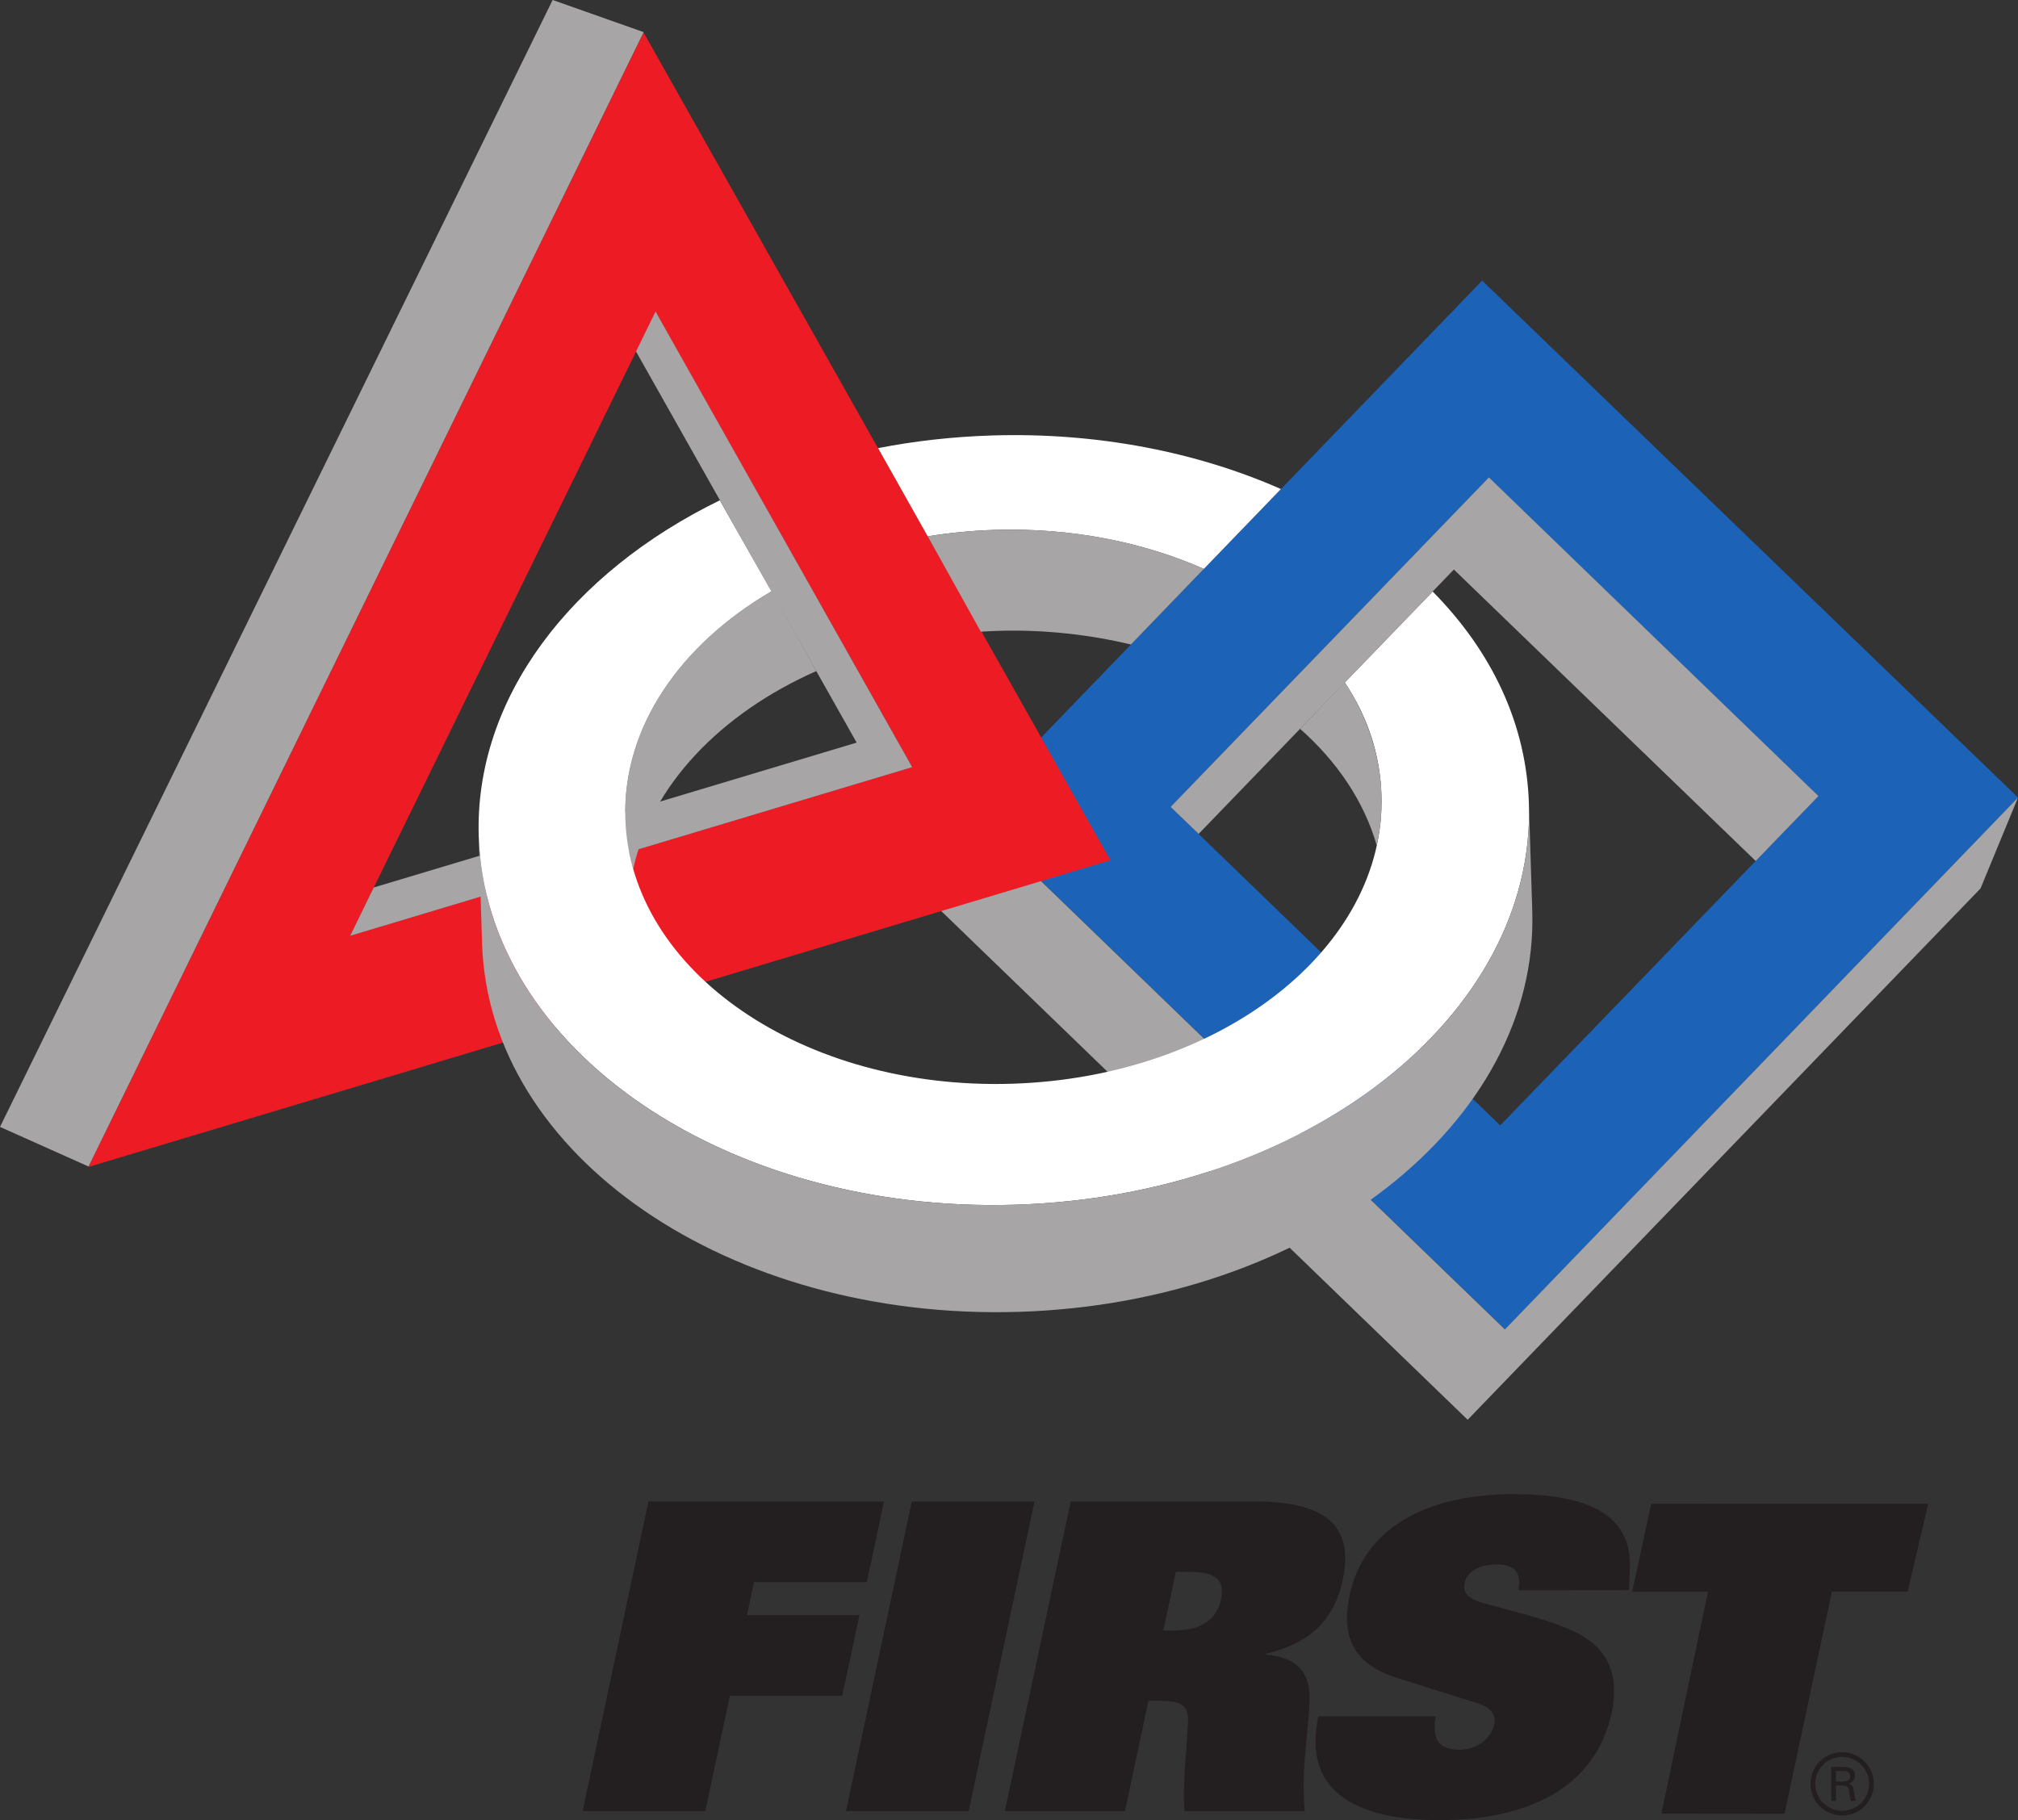 <?xml version="1.0" encoding="UTF-8" standalone="no"?>
<!-- Created with Inkscape (http://www.inkscape.org/) -->
<svg xmlns:dc="http://purl.org/dc/elements/1.1/" xmlns:cc="http://creativecommons.org/ns#" xmlns:rdf="http://www.w3.org/1999/02/22-rdf-syntax-ns#" xmlns:svg="http://www.w3.org/2000/svg" xmlns="http://www.w3.org/2000/svg" xmlns:sodipodi="http://sodipodi.sourceforge.net/DTD/sodipodi-0.dtd" xmlns:inkscape="http://www.inkscape.org/namespaces/inkscape" id="svg2" version="1.1" inkscape:version="0.47 r22583" width="305.775" height="275.825" xml:space="preserve" sodipodi:docname="FIRSTvert_CMYK.pdf"><rect width="100%" height="100%" fill="#333333" stroke="none"/><defs id="defs6"><inkscape:perspective sodipodi:type="inkscape:persp3d" inkscape:vp_x="0 : 0.5 : 1" inkscape:vp_y="0 : 1000 : 0" inkscape:vp_z="1 : 0.5 : 1" inkscape:persp3d-origin="0.5 : 0.33333333 : 1" id="perspective10"/></defs><sodipodi:namedview pagecolor="#ffffff" bordercolor="#666666" borderopacity="1" objecttolerance="10" gridtolerance="10" guidetolerance="10" inkscape:pageopacity="0" inkscape:pageshadow="2" inkscape:window-width="640" inkscape:window-height="484" id="namedview4" showgrid="false" inkscape:zoom="0.85561494" inkscape:cx="152.8875" inkscape:cy="137.91251" inkscape:window-x="0" inkscape:window-y="0" inkscape:window-maximized="0" inkscape:current-layer="g12"/><g id="g12" inkscape:groupmode="layer" inkscape:label="FIRSTvert_CMYK" transform="matrix(1.25,0,0,-1.25,0,275.825)"><g id="g14" transform="scale(0.24,0.24)"><path d="M 591.25,511.809 751.941,678.164 918.41,517.266 757.715,350.91 591.25,511.809 z M 748.598,777.66 489.672,509.328 760.188,247.879 1019.26,516.543 748.598,777.66" style="fill:#1c63b7;fill-opacity:1;fill-rule:nonzero;stroke:none" id="path16"/><path d="m 1019.26,516.543 -18.94,-45.93 -259.031,-268.386 -270.523,261.457 18.82,45.625 270.512,-261.446 259.162,268.68" style="fill:#a7a5a6;fill-opacity:1;fill-rule:nonzero;stroke:none" id="path18"/><path d="M 605.402,498.176 734.32,631.723 886.762,484.492 918.477,517.285 752.016,678.258 591.25,511.809 605.402,498.176" style="fill:#a7a5a6;fill-opacity:1;fill-rule:nonzero;stroke:none" id="path20"/><path d="M 331.059,761.855 460.75,531.879 176.844,446.684 331.059,761.855 z M 325.063,902.977 44.691,329.945 560.875,484.84 325.063,902.977" style="fill:#ed1c24;fill-opacity:1;fill-rule:nonzero;stroke:none" id="path22"/><path d="M 44.738,330.152 325.105,903.188 279.125,919.43 0,350.164 44.738,330.152" style="fill:#a7a5a6;fill-opacity:1;fill-rule:nonzero;stroke:none" id="path24"/><path d="m 188.754,471.09 -11.91,-24.406 283.906,85.195 -129.652,230.184 -9.871,-20.196 1.461,-2.566 109.98,-195.012 -241.113,-72.351 -2.801,-0.848" style="fill:#a7a5a6;fill-opacity:1;fill-rule:nonzero;stroke:none" id="path26"/><path d="m 412.32,580.445 c -48.414,-21.429 -83.293,-57.847 -92.492,-99.929 l -0.988,3.636 c -1.75,7.075 -2.762,14.344 -2.996,21.77 -1.434,46.101 27.742,87.949 73.926,114.898 l 22.55,-40.375" style="fill:#a7a5a6;fill-opacity:1;fill-rule:nonzero;stroke:none" id="path28"/><path d="M 363.563,666.688 C 288.699,630.145 239.613,566.973 241.797,496.902 245.129,389.598 366.574,306.305 513.051,310.863 c 146.484,4.567 262.508,95.246 259.172,202.547 -1.262,40.414 -18.793,76.992 -48.586,107.18 l -44.383,-45.977 c 11.488,-17.281 17.848,-36.183 18.492,-56.812 2.402,-77.258 -81.133,-142.551 -186.601,-145.828 -105.457,-3.278 -192.895,56.691 -195.301,133.949 -1.434,46.047 27.672,87.848 73.754,114.797 l -26.035,45.969 z m 105.003,-18.2 c 10.993,1.793 22.27,2.899 33.879,3.262 38.567,1.195 75.125,-6.234 105.598,-19.715 l 38.922,40.344 c -42.27,18.641 -92.543,28.726 -146.008,27.062 -19.777,-0.617 -39.008,-2.808 -57.461,-6.398 l 25.07,-44.555" style="fill:#ffffff;fill-opacity:1;fill-rule:nonzero;stroke:none" id="path30"/><path d="m 679.148,574.758 c 11.344,-17.203 17.961,-36.473 18.598,-56.957 0.231,-7.446 -0.332,-14.785 -1.644,-21.965 l -0.747,-3.5 c -6.351,22.168 -19.882,42.242 -38.718,58.93 l 22.511,23.492" style="fill:#a7a5a6;fill-opacity:1;fill-rule:nonzero;stroke:none" id="path32"/><path d="m 495.402,600.32 c 2.864,0.192 5.746,0.321 8.653,0.414 23.375,0.727 46.285,-1.894 67.16,-6.89 l 36.828,38.191 c -30.559,13.59 -66.867,20.914 -105.598,19.715 -11.578,-0.359 -22.902,-1.473 -33.879,-3.262 l 26.836,-48.168" style="fill:#a7a5a6;fill-opacity:1;fill-rule:nonzero;stroke:none" id="path34"/><path d="M 772.223,513.41 C 775.559,406.109 659.535,315.43 513.051,310.863 366.574,306.305 245.129,389.598 241.797,496.902 l 1.699,-54.117 c 3.34,-107.305 124.781,-190.594 271.262,-186.039 146.457,4.563 262.5,95.246 259.164,202.551 l -1.699,54.113" style="fill:#a7a5a6;fill-opacity:1;fill-rule:nonzero;stroke:none" id="path36"/><path d="m 327.531,160.965 118.953,0 -8.656,-40.735 -56.984,0 -3.543,-16.675 56.816,0 -8.722,-40.739 -56.758,0 -12.391,-58.277 -61.965,0 33.25,156.426" style="fill:#231f20;fill-opacity:1;fill-rule:nonzero;stroke:none" id="path38"/><path d="m 460.547,160.965 61.965,0 -33.258,-156.426 -61.961,0 33.254,156.426" style="fill:#231f20;fill-opacity:1;fill-rule:nonzero;stroke:none" id="path40"/><path d="m 507.539,4.539 60.664,0 11.836,55.684 7.145,0 c 9.976,0 13.218,-3.043 12.867,-10.84 -0.688,-13.438 -2.93,-33.148 -1.735,-44.844 l 60.672,0 c -2.129,23.609 3.004,45.707 2.387,59.145 -0.5,11.922 -7.305,18.633 -22.191,19.941 l 0.082,0.418 c 24.605,5.641 35.089,19.285 38.91,37.27 6.262,29.464 -11.289,39.652 -44.871,39.652 l -92.516,0 -33.25,-156.426 z m 80.051,91.207 6.312,29.688 5.625,0 c 12.141,0 19.657,-2.379 17.207,-13.871 -2.48,-11.696 -12.031,-15.817 -23.941,-15.817 l -5.203,0" style="fill:#231f20;fill-opacity:1;fill-rule:nonzero;stroke:none" id="path42"/><path d="m 930.438,31.918 c -7.508,0 -13.598,-6.09 -13.598,-13.602 0,-7.508 6.09,-13.594 13.598,-13.594 7.507,0 13.601,6.086 13.601,13.594 0,7.512 -6.094,13.602 -13.601,13.602 z m 16.003,-13.602 c 0,-8.836 -7.175,-15.996 -16.003,-15.996 -8.829,0 -16.004,7.16 -16.004,15.996 0,8.836 7.175,16 16.004,16 8.828,0 16.003,-7.164 16.003,-16" style="fill:#231f20;fill-opacity:1;fill-rule:nonzero;stroke:none" id="path44"/><path d="m 927.254,19.488 3.934,0 c 2.636,0.117 3.23,1.312 3.23,2.664 0,1.359 -0.594,2.551 -3.23,2.668 l -3.934,0 0,-5.332 z m 0.047,-2.051 0,-7.766 -2.379,0 0,17.199 6.141,0 c 2.882,0 5.863,-0.906 5.863,-4.309 0,-2.07 -1.238,-3.668 -3.246,-4.144 l 0,-0.051 c 2.074,-0.496 2.359,-1.598 2.625,-3.519 0.258,-1.723 0.453,-3.551 1.07,-5.176 l -2.547,0 c -0.223,1.023 -0.5,2.145 -0.617,3.168 -0.195,1.547 -0.195,2.961 -0.984,3.812 -0.688,0.785 -1.637,0.715 -2.594,0.785 l -3.332,0" style="fill:#231f20;fill-opacity:1;fill-rule:nonzero;stroke:none" id="path46"/><path d="m 822.734,116.18 0.457,10.199 c 1.579,29.332 -23.593,38.289 -58.734,38.289 -45.711,0 -75.844,-18.422 -82.758,-50.926 -4.281,-20.156 1.086,-34.664 23.614,-41.816 l 41.214,-13 c 5.493,-1.734 9.391,-4.766 8.157,-10.617 -1.481,-6.93 -8.575,-12.789 -17.676,-12.789 -5.84,0 -9.34,1.953 -11.07,4.992 -1.696,3.254 -1.633,7.578 -0.715,11.914 l -59.368,0 C 657.191,11.695 689.375,0 727.078,0 c 44.195,0 78.813,16.027 86.961,54.371 4,18.852 -1.668,32.941 -19.629,41.18 -14.398,6.715 -35.359,11.039 -46.539,14.512 -6.086,1.949 -9.258,4.332 -8.07,9.957 1.023,4.777 6.269,9.113 16.234,9.113 8.02,0 12.754,-3.258 10.891,-13.004" style="fill:#231f20;fill-opacity:1;fill-rule:nonzero;stroke:none" id="path48"/><path d="m 824.371,115.352 0.109,0.007 38.196,0.024 -23.543,-112.09 62.199,-0.062 23.922,112.18 38.281,0 10.348,44.387 -139.887,-0.059 -9.625,-44.386" style="fill:#231f20;fill-opacity:1;fill-rule:nonzero;stroke:none" id="path50"/></g></g></svg>